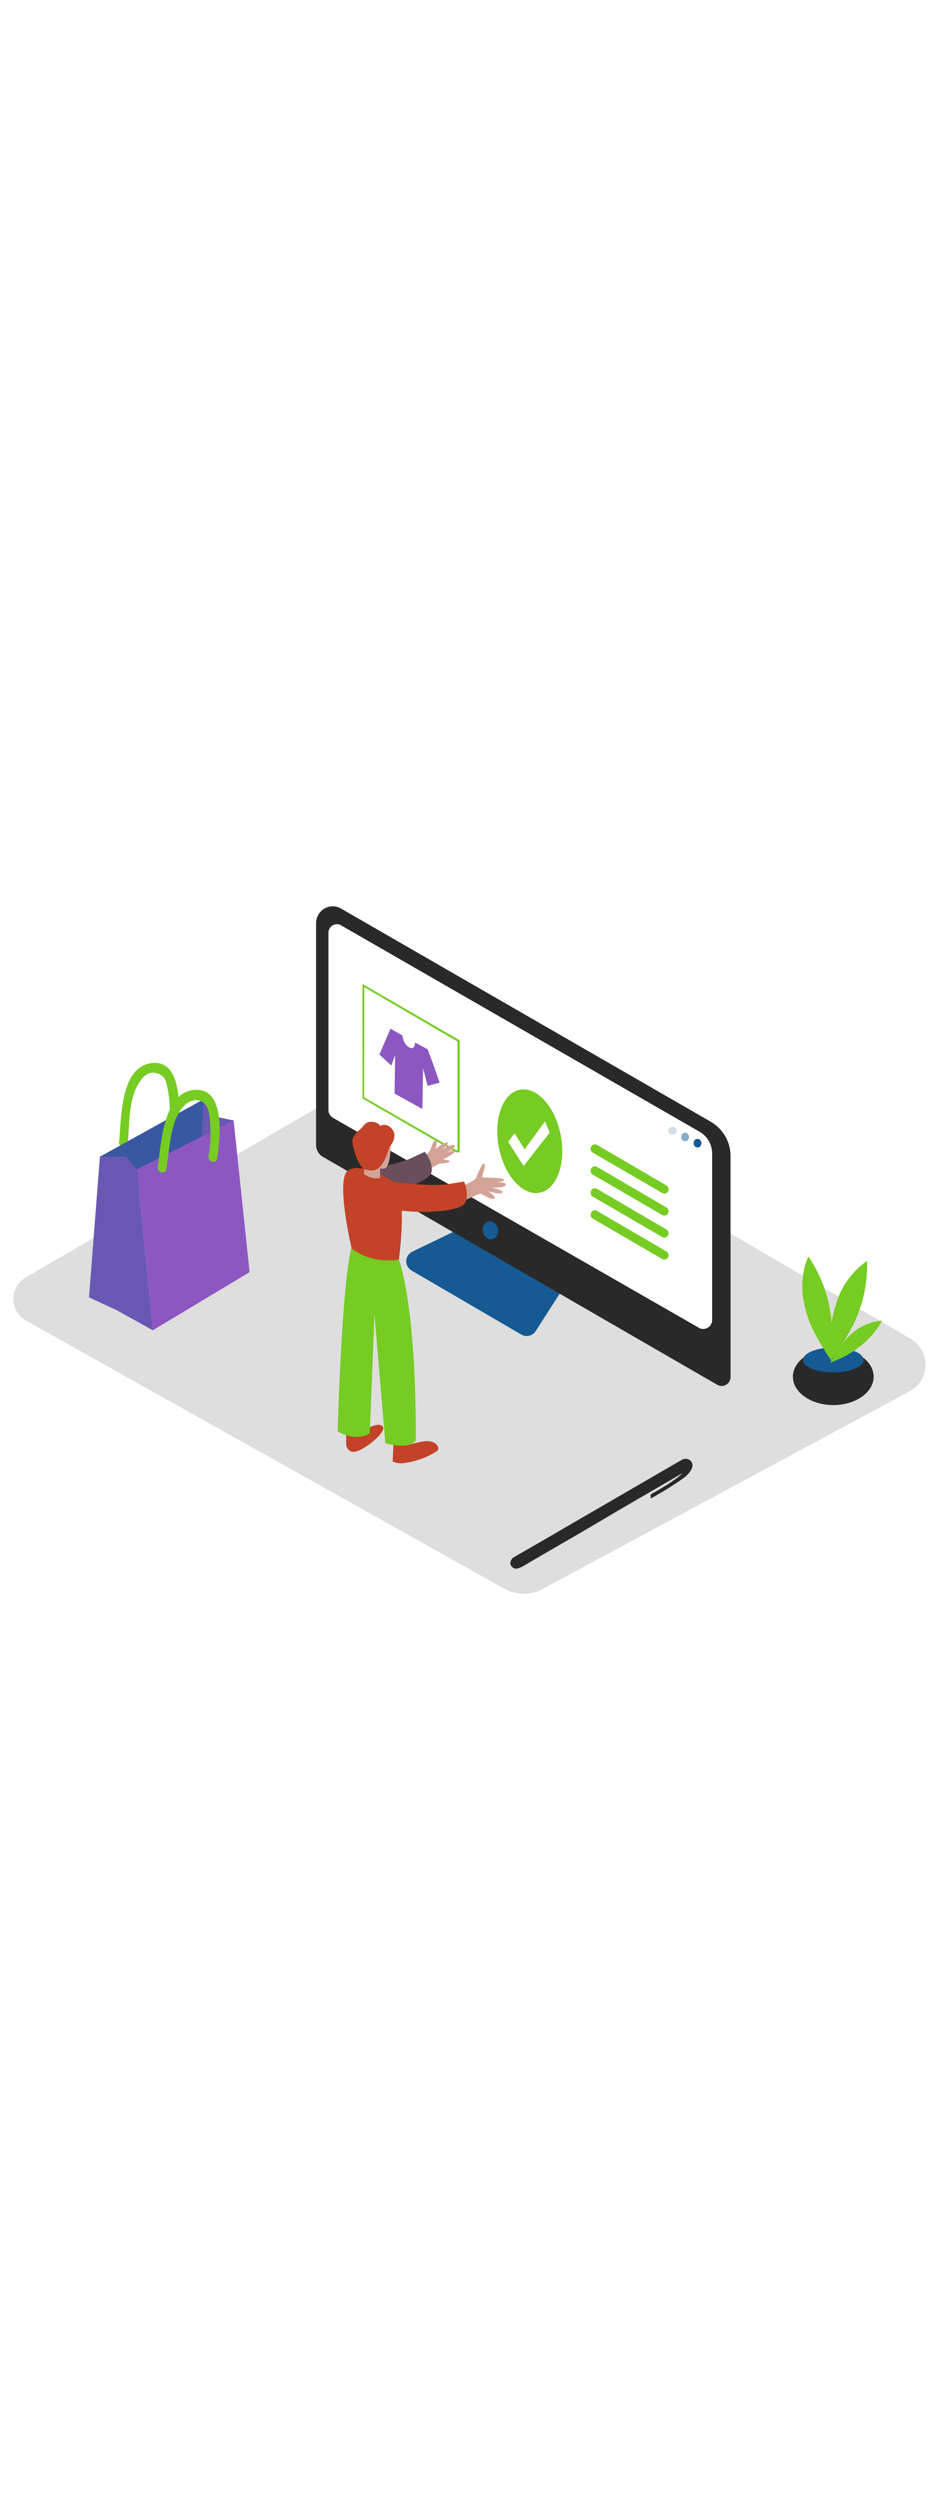 <svg version="1.1" id="Layer_1" xmlns="http://www.w3.org/2000/svg" xmlns:xlink="http://www.w3.org/1999/xlink" x="0px" y="0px" viewBox="0 0 500 500" style="width: 188px;" xml:space="preserve" data-imageid="order-confirmed-1-97" imageName="Order Confirmed 1" class="illustrations_image">
<style type="text/css">
	.st0_order-confirmed-1-97{fill:#DEDEDE;}
	.st1_order-confirmed-1-97{fill:#68E1FD;}
	.st2_order-confirmed-1-97{fill:url(#SVGID_1_);}
	.st3_order-confirmed-1-97{fill:#155A93;}
	.st4_order-confirmed-1-97{fill:#76CC23;}
	.st5_order-confirmed-1-97{fill:#FFFFFF;}
	.st6_order-confirmed-1-97{opacity:0.5;fill:#155A93;enable-background:new    ;}
	.st7_order-confirmed-1-97{opacity:0.2;fill:#155A93;enable-background:new    ;}
	.st8_order-confirmed-1-97{fill:#8D57C1;}
	.st9_order-confirmed-1-97{opacity:0.3;fill:#155A93;enable-background:new    ;}
	.st10_order-confirmed-1-97{opacity:0.7;fill:#155A93;enable-background:new    ;}
	.st11_order-confirmed-1-97{opacity:0.21;fill:url(#SVGID_00000128482451884301183380000013094453183084106379_);enable-background:new    ;}
	.st12_order-confirmed-1-97{fill:#D4A397;}
	.st13_order-confirmed-1-97{fill:#C24327;}
</style>
<path id="field_order-confirmed-1-97" class="st0_order-confirmed-1-97" d="M221.8,143.6l-208.1,121c-6.3,3.7-8.5,11.8-4.8,18.1c1.2,2,2.9,3.7,5,4.9l254.7,142.6&#10;&#9;c6.3,3.5,13.9,3.6,20.2,0.2l195.7-105.3c7.8-4.2,10.6-13.9,6.4-21.7c-1.4-2.5-3.4-4.6-5.9-6.1L221.8,143.6z"/>
<path id="pen_order-confirmed-1-97" class="st1_order-confirmed-1-97 targetColor" d="M271.8,416.2c0.2-1.4,1.1-2.6,2.4-3.1c2.5-1.5,5.1-2.9,7.6-4.4l11.8-6.8l14.1-8.2l15-8.7l14.5-8.4&#10;&#9;l12.6-7.3l9.3-5.4l4.9-2.8c0,0.1,0.2,0.1,0.3,0.1c1.9-0.5,3.8,0.6,4.3,2.5c0.2,0.6,0.2,1.2,0,1.8c-0.6,2.2-2.5,4.2-4.2,5.5&#10;&#9;c-5.7,4.1-11.7,7.8-17.9,11.2v-2.2c4.1-2.3,13.1-7.4,16.9-11.3l-1.8,1l-4.9,2.9l-7.4,4.3l-9.3,5.4l-10.5,6.1l-11,6.5l-10.9,6.4&#10;&#9;l-10.2,5.9l-8.8,5.1l-6.7,3.9c-2,1.2-4.3,2.8-6.7,3.3c-1.8,0.1-3.4-1.2-3.5-3C271.8,416.4,271.8,416.3,271.8,416.2z" style="fill: rgb(41, 41, 41);"/>
<g id="plant_order-confirmed-1-97">
	
		<linearGradient id="SVGID_1_-order-confirmed-1-97" gradientUnits="userSpaceOnUse" x1="440.127" y1="187.542" x2="416.927" y2="162.102" gradientTransform="matrix(1 0 0 -1 0 502)">
		<stop offset="0" style="stop-color:#D4A397"/>
		<stop offset="1" style="stop-color:#FFFFFF"/>
	</linearGradient>
	<path class="st2_order-confirmed-1-97" d="M424.4,312.2l-23.1,13.7c0,0,7.2,12.6,24.8,20l26.9-14.5"/>
	<ellipse class="st1_order-confirmed-1-97 targetColor" cx="443.7" cy="317.4" rx="21.5" ry="15.1" style="fill: rgb(41, 41, 41);"/>
	<ellipse class="st3_order-confirmed-1-97" cx="443.7" cy="308.5" rx="16.1" ry="6.6"/>
	<path class="st4_order-confirmed-1-97" d="M443.1,297.5c0-3-0.1-5.9-0.3-8.9c-0.1-0.8-0.1-1.5-0.2-2.3c0-0.1-0.1-1.1-0.2-1.5s-0.2-1.6-0.2-1.5&#10;&#9;&#9;c-0.1-0.6-0.2-1.2-0.3-1.8c-1.8-10.1-5.7-19.6-11.5-28.1c-2.2,5.2-3.3,10.8-3.2,16.4c0,1.6,0.1,3.2,0.3,4.9c0,0.4,0,0.6,0.1,0.7&#10;&#9;&#9;s0-0.1,0.1,0.3c0.1,0.8,0.3,1.6,0.4,2.4c0.6,3,1.5,6,2.5,8.9c0.9,2.7,2.1,5.3,3.5,7.8c1.5,2.8,3,5.5,4.7,8.2c1.3,2.1,2.6,4,3.9,5.7&#10;&#9;&#9;C442.9,304.9,443.1,301.2,443.1,297.5z"/>
	<path class="st4_order-confirmed-1-97" d="M448.6,299.8c1.6-2.5,3.1-5,4.5-7.7c0.4-0.7,0.7-1.4,1.1-2l0.7-1.4c0.2-0.4,0.7-1.5,0.6-1.4&#10;&#9;&#9;c0.2-0.6,0.5-1.1,0.7-1.7c4-9.4,5.8-19.6,5.5-29.8c-4.6,3.2-8.6,7.3-11.6,12.1c-0.9,1.4-1.6,2.8-2.4,4.2c-0.2,0.4-0.3,0.5-0.3,0.6&#10;&#9;&#9;s0.1-0.1-0.1,0.3c-0.3,0.7-0.6,1.5-0.9,2.2c-1.1,2.9-2,5.9-2.7,8.9c-0.7,2.8-1.1,5.6-1.3,8.4c-0.3,3.1-0.4,6.3-0.4,9.5&#10;&#9;&#9;c0,2.5,0,4.7,0.2,6.9C444.5,305.9,446.6,302.9,448.6,299.8z"/>
	<path class="st4_order-confirmed-1-97" d="M448.5,307.2c1.7-0.8,3.3-1.7,4.9-2.7c0.4-0.2,0.8-0.5,1.2-0.8l0.8-0.5l0.8-0.6l0.9-0.7&#10;&#9;&#9;c5.2-3.8,9.5-8.7,12.6-14.3c-3.5,0.2-7,1.2-10.1,2.8c-0.9,0.5-1.8,1-2.7,1.5l-0.4,0.2c0,0,0.1,0-0.1,0.1c-0.4,0.3-0.8,0.6-1.2,0.9&#10;&#9;&#9;c-1.5,1.2-3,2.5-4.3,3.9c-1.2,1.3-2.4,2.7-3.4,4.1c-1.2,1.6-2.3,3.3-3.3,5c-0.8,1.3-1.5,2.6-2.1,3.8&#10;&#9;&#9;C444.3,309.1,446.4,308.2,448.5,307.2z"/>
</g>
<g id="monitor_order-confirmed-1-97">
	<path class="st3_order-confirmed-1-97" d="M244.2,239l-24.7,11.9c-2.8,1.4-4,4.8-2.6,7.6c0.5,1,1.3,1.8,2.2,2.4l58.5,34.1c2.6,1.5,6,0.7,7.6-1.8&#10;&#9;&#9;l14.2-22.1"/>
	<path class="st1_order-confirmed-1-97 targetColor" d="M378.5,181.8L181.6,68.4c-4.2-2.5-9.7-1-12.1,3.3c-0.8,1.4-1.2,2.9-1.2,4.4v118c0,2.6,1.4,5.1,3.7,6.4&#10;&#9;&#9;l209.9,121.2c2.3,1.3,5.2,0.5,6.5-1.8c0.4-0.7,0.6-1.5,0.6-2.4V200C389,192.5,385,185.6,378.5,181.8z" style="fill: rgb(41, 41, 41);"/>
	<path class="st5_order-confirmed-1-97" d="M181.6,77.3l190.9,109.8c4.2,2.4,6.7,6.8,6.7,11.6v88.5c0,2.7-2.1,4.8-4.8,4.8c-0.9,0-1.7-0.2-2.4-0.7&#10;&#9;&#9;L177.3,179.7c-1.5-0.9-2.4-2.4-2.4-4.1V81.2c0-2.5,2-4.5,4.5-4.5C180.2,76.7,181,76.9,181.6,77.3z"/>
	<ellipse transform="matrix(0.982 -0.189 0.189 0.982 -40.579 53.685)" class="st3_order-confirmed-1-97" cx="261.1" cy="239.5" rx="4.1" ry="4.8"/>
	<path class="st4_order-confirmed-1-97" d="M317.9,194.1l37,21.6c0.7,0.4,1.1,1.2,1.1,2l0,0c0,1.3-1,2.3-2.2,2.3c-0.4,0-0.8-0.1-1.2-0.3l-37-21.5&#10;&#9;&#9;c-0.7-0.4-1.1-1.2-1.1-2v-0.1c0-1.3,1-2.3,2.2-2.3C317.2,193.8,317.6,193.9,317.9,194.1z"/>
	<path class="st4_order-confirmed-1-97" d="M317.9,205.8l37,21.6c0.7,0.4,1.1,1.2,1.1,2l0,0c0,1.3-1,2.3-2.3,2.3c-0.4,0-0.8-0.1-1.1-0.3l-37-21.5&#10;&#9;&#9;c-0.7-0.4-1.1-1.2-1.1-2v-0.1c0-1.3,1-2.3,2.2-2.3C317.2,205.5,317.6,205.6,317.9,205.8z"/>
	<path class="st4_order-confirmed-1-97" d="M317.9,217.5l37,21.6c0.7,0.4,1.1,1.2,1.1,2l0,0c0,1.3-1,2.3-2.2,2.3c-0.4,0-0.8-0.1-1.2-0.3l-37-21.5&#10;&#9;&#9;c-0.7-0.4-1.1-1.2-1.1-2v-0.1c0-1.3,1-2.3,2.2-2.3C317.1,217.2,317.5,217.3,317.9,217.5z"/>
	<path class="st4_order-confirmed-1-97" d="M317.9,229.2l37,21.6c0.7,0.4,1.1,1.2,1.1,2l0,0c0,1.3-1,2.3-2.2,2.3c-0.4,0-0.8-0.1-1.2-0.3l-37-21.5&#10;&#9;&#9;c-0.7-0.4-1.1-1.2-1.1-2v-0.1c0-1.2,1-2.3,2.2-2.3C317.1,228.8,317.5,229,317.9,229.2z"/>
	<ellipse class="st3_order-confirmed-1-97" cx="371.4" cy="193.2" rx="2.1" ry="2.3"/>
	<ellipse class="st6_order-confirmed-1-97" cx="364.8" cy="189.9" rx="2.1" ry="2.3"/>
	<ellipse class="st7_order-confirmed-1-97" cx="358.1" cy="186.6" rx="2.3" ry="2.1"/>
	<path class="st5_order-confirmed-1-97" d="M193.4,109.4v59.7l48.7,28c0.6,0.4,1.3,0.5,2.1,0.5v-58.7L193.4,109.4z"/>
	<path class="st4_order-confirmed-1-97" d="M243.9,198.1c-0.7,0-1.4-0.2-2-0.5L193,169.4v-60.9l51.8,30V198h-0.5L243.9,198.1z M193.9,168.8l48.4,27.8&#10;&#9;&#9;c0.4,0.2,0.9,0.4,1.3,0.4v-57.9L194,110.2L193.9,168.8z"/>
	<ellipse transform="matrix(0.982 -0.189 0.189 0.982 -31.24 56.815)" class="st4_order-confirmed-1-97" cx="282.1" cy="192.1" rx="16.8" ry="27.9"/>
	<polygon class="st5_order-confirmed-1-97" points="270.6,192.5 274,187.9 279.3,196.5 290.2,181.6 292.7,187.6 278.8,205.3 &#9;"/>
	<path class="st8_order-confirmed-1-97" d="M227.6,143.2c0.4,0.2,6.2,16.9,6.5,17.8l-6.4,1.7l-2.4-9.3l-0.4,21.6l-14.8-8.2l0.3-20.5l-2,5.6l-6.4-5.9&#10;&#9;&#9;l4.4-10.1l1.5-3.6l6.4,3.6c0,0.2,0.4,4.6,3.6,6.3s3.1-2.4,3.1-2.6L227.6,143.2z"/>
</g>
<g id="shopping_bag_order-confirmed-1-97">
	<path class="st4_order-confirmed-1-97" d="M81.6,150.5c-17.9,1.2-16.9,30.1-18.2,42.1c-0.3,3,4.3,4,4.6,1c1-10,0.3-23.5,5.9-32.3&#10;&#9;&#9;c1.7-2.7,3.8-5.4,7.3-5.6c2.2-0.1,4.3,0.8,5.8,2.3c1.6,1.4,2.4,7,2.7,8.7c0.9,6.2,1,12.5,0.3,18.7c-0.3,3,4.3,4,4.7,1&#10;&#9;&#9;C95.7,176.9,97.5,149.4,81.6,150.5z"/>
	<polyline class="st8_order-confirmed-1-97" points="108.3,169.9 113.7,178.9 124.4,181.1 116.4,208.9 93.5,194.1 &#9;"/>
	<polyline class="st9_order-confirmed-1-97" points="108.3,169.9 113.7,178.9 124.4,181.1 116.4,208.9 93.5,194.1 &#9;"/>
	<polygon class="st8_order-confirmed-1-97" points="53.2,200.4 108.3,169.9 106.5,215.1 64.4,219.2 &#9;"/>
	<polygon class="st10_order-confirmed-1-97" points="53.2,200.4 108.3,169.9 106.5,215.1 64.4,219.2 &#9;"/>
	<polygon class="st8_order-confirmed-1-97" points="72.9,207.1 81.4,292.7 132.9,261.8 124.4,181.1 &#9;"/>
	<polygon class="st8_order-confirmed-1-97" points="72.9,207.1 67.1,200.4 53.2,200.4 47.4,275.2 62.3,282.1 81.4,292.7 &#9;"/>
	<polygon class="st9_order-confirmed-1-97" points="72.9,207.1 67.1,200.4 53.2,200.4 47.4,275.2 62.3,282.1 81.4,292.7 &#9;"/>
	<path class="st4_order-confirmed-1-97" d="M104.6,164.8c-17.9,0.2-18.7,29.1-20.6,41c-0.5,3,4.1,4.3,4.6,1.3c1.6-9.9,1.8-23.5,7.8-31.9&#10;&#9;&#9;c2.5-3.5,6.8-6.4,11.1-4.1c3.8,2,3.9,6.6,4.3,10.4c0.6,6.2,0.3,12.5-0.8,18.7c-0.5,3,4.1,4.3,4.6,1.3&#10;&#9;&#9;C117.1,192,120.5,164.7,104.6,164.8z"/>
</g>
<g id="person_order-confirmed-1-97">
	
		<linearGradient id="SVGID_00000156589586008859499290000009371005024416703138_-order-confirmed-1-97" gradientUnits="userSpaceOnUse" x1="596.593" y1="133.084" x2="567.483" y2="117.294" gradientTransform="matrix(-1 0 0 -1 839.61 502)">
		<stop offset="0" style="stop-color:#7F3500"/>
		<stop offset="4.000000e-02" style="stop-color:#843D0A"/>
		<stop offset="1" style="stop-color:#FFFFFF"/>
	</linearGradient>
	<path style="opacity:0.21;fill:url(#SVGID_00000156589586008859499290000009371005024416703138_);enable-background:new    ;" d="&#10;&#9;&#9;M183.2,354.3l18.3-11.3l85.9,29.1c0,0-23.9,13.2-37.5,21.4C241.1,388.6,201.5,362.5,183.2,354.3z"/>
	<path class="st12_order-confirmed-1-97" d="M224.4,201.8c0,0,4.3-3.6,5-5.6s1.5-4.8,2.7-4.4s-0.2,4.4-0.2,4.4s5.4-4.1,6.4-3.3s-3.3,3.9-3.3,3.9&#10;&#9;&#9;s6.3-3.8,7.1-2.3s-5.7,4.4-5.7,4.4s5.7-2.8,5.5-1c-0.1,1.1-6,3.9-6,3.9s4.6,0.5,3.2,1.4s-5.2,0.8-5.2,0.8s-6.4,4.3-11.8,4.8"/>
	<path class="st12_order-confirmed-1-97" d="M243.9,216.8c1.2-0.1,8.6-3.6,9.4-4.8s3-8.4,4.5-7.9s-1.7,7.1-0.8,7.3s11,0,11.4,1.2s-5,1.5-5,1.5&#10;&#9;&#9;s6.8-0.5,5.9,1.3s-7.7,1.4-7.7,1.4s6.9,1.4,5.9,2.7s-7.6-0.8-7.6-0.8s4.9,3.4,3.2,4.1s-6.8-2.8-7.3-2.8s-11.9,5.2-11.9,5.2"/>
	<path class="st13_order-confirmed-1-97" d="M217.9,352.1c0.1,0.6,0.6,1.1,1.2,1.1c1.1,0.1,11.6-4.4,14.2,1.7c0.3,0.8,0,1.7-0.7,2.1&#10;&#9;&#9;c-5.2,3.4-11.2,5.5-17.3,6.3c-2.1,0.4-4.3,0.1-6.2-0.8l0.5-11.6L217.9,352.1z"/>
	<path class="st13_order-confirmed-1-97" d="M192.4,346.7c0,0,9.8-6.4,11.6-2.4c1.3,3.1-10.4,12.3-14.8,13s-4.9-3.8-4.9-3.8l0.1-7.5"/>
	<path class="st4_order-confirmed-1-97" d="M211.7,253.2c0,0,9.9,21.3,9.7,98c0,0-2,5.3-16.2,1.6l-5.8-68.5l-2.5,63.2c0,0-6.7,5-17.1-1&#10;&#9;&#9;c0,0,2.3-84.6,8-99.8"/>
	<path class="st13_order-confirmed-1-97" d="M190,208.1c0,0,20.2-3,28.2-6.6l8-3.7c0,0,4.5,5.2,3.6,10.7S204.9,222,193.5,222"/>
	<path class="st6_order-confirmed-1-97" d="M190,208.1c0,0,20.2-3,28.2-6.6l8-3.7c0,0,4.5,5.2,3.6,10.7S204.9,222,193.5,222"/>
	<path class="st13_order-confirmed-1-97" d="M187.3,249.3c-2.5-10.4-7.6-37.4-2.1-41.5c4.8-3.6,15.8,0.3,24.3,6c6.9,4.7,4.1,31.9,2.9,41.4&#10;&#9;&#9;C203.2,256.3,194.6,254.7,187.3,249.3z"/>
	<path class="st13_order-confirmed-1-97" d="M209.5,213.8c0,0,20.2,2.6,28.9,1.2l8.7-1.4c0,0,3,6.2,0.6,11.3s-27.7,6.2-38.7,3.2"/>
	<path class="st12_order-confirmed-1-97" d="M208.1,192.5c0,0,0.2,13.9-3.6,14.2s-6.2-1.4-7.6-3.9"/>
	<path class="st12_order-confirmed-1-97" d="M202.4,205v6.6c0,0-3.5,1.4-8.5-1.9v-5.4"/>
	<path class="st13_order-confirmed-1-97" d="M207.4,195.1c0,0,4.7-4.9,1.6-9.1s-6.5-2-6.5-2s-0.7-1.8-4.4-2.2s-5.1,3.3-6.5,4.2s-3.8,3.6-4,5.8&#10;&#9;&#9;s3.1,14.5,6.9,15.4S203.2,209.6,207.4,195.1z"/>
</g>
</svg>